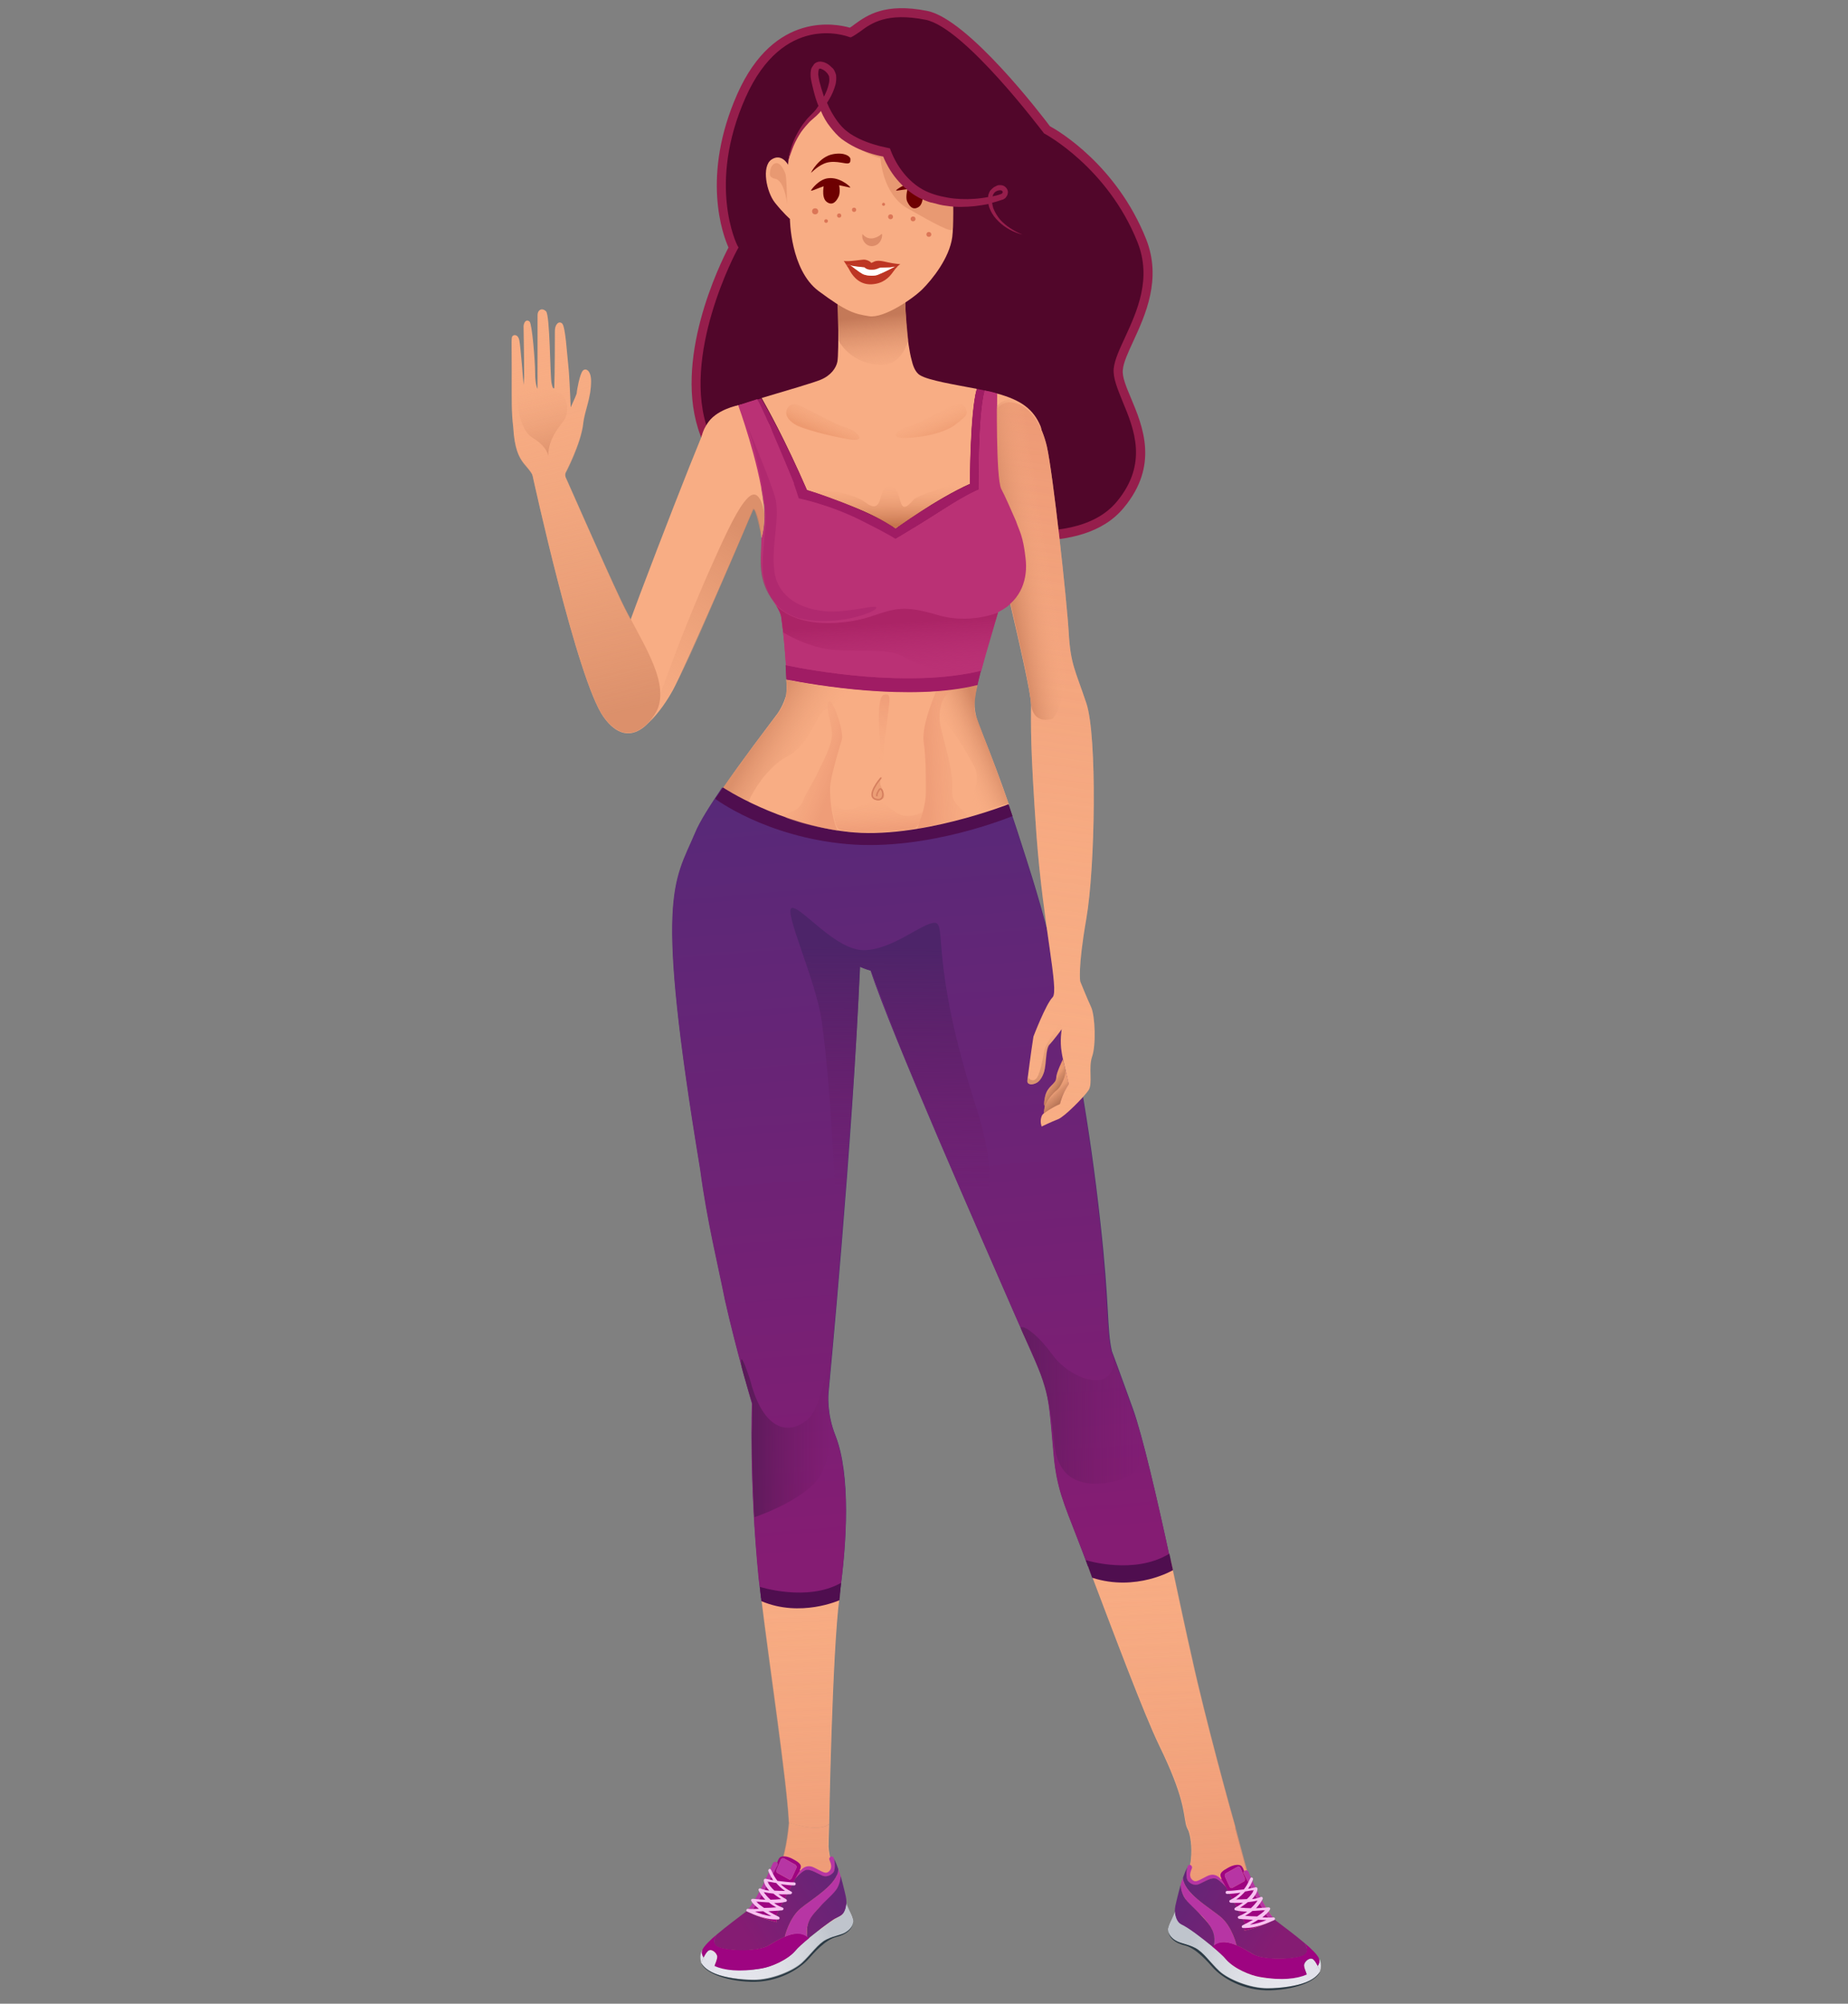 <?xml version="1.0" encoding="UTF-8"?> <!-- Generator: Adobe Illustrator 22.0.1, SVG Export Plug-In . SVG Version: 6.00 Build 0) --> <svg xmlns="http://www.w3.org/2000/svg" xmlns:xlink="http://www.w3.org/1999/xlink" id="Layer_1" x="0px" y="0px" viewBox="0 0 607.8 659" style="enable-background:new 0 0 607.8 659;" xml:space="preserve"><rect x="0" y="0" width="607.8" height="659" fill="#808080" stroke="none"/> <style type="text/css"> .st0{fill:none;} .st1{fill:#51062A;} .st2{fill:#961E4C;} .st3{fill:#502870;} .st4{fill:#F8AD84;} .st5{fill:url(#SVGID_1_);} .st6{opacity:0.79;} .st7{fill:url(#SVGID_2_);} .st8{fill:url(#SVGID_3_);} .st9{fill:#BA3175;} .st10{fill:#A01C64;} .st11{opacity:0.66;fill:url(#SVGID_4_);enable-background:new ;} .st12{fill:url(#SVGID_5_);} .st13{fill:url(#SVGID_6_);} .st14{opacity:0.75;fill:#E89972;enable-background:new ;} .st15{opacity:0.8;fill:url(#SVGID_7_);enable-background:new ;} .st16{fill:url(#SVGID_8_);} .st17{fill:none;stroke:#D6805F;stroke-width:0.5;stroke-linecap:round;stroke-linejoin:round;stroke-miterlimit:10;} .st18{opacity:0.43;fill:url(#SVGID_9_);enable-background:new ;} .st19{opacity:0.5;fill:url(#SVGID_10_);enable-background:new ;} .st20{fill:url(#SVGID_11_);} .st21{opacity:0.65;fill:url(#SVGID_12_);enable-background:new ;} .st22{opacity:0.65;fill:url(#SVGID_13_);enable-background:new ;} .st23{fill:#6E0001;} .st24{fill:#E89972;} .st25{fill:#DD8C68;} .st26{fill:#BD3624;} .st27{fill:#FFFFFF;} .st28{fill:#DB7556;} .st29{fill:#4F0E4F;} .st30{opacity:0.5;fill:url(#SVGID_14_);enable-background:new ;} .st31{opacity:0.46;fill:url(#SVGID_15_);enable-background:new ;} .st32{opacity:0.34;fill:url(#SVGID_16_);enable-background:new ;} .st33{fill:url(#SVGID_17_);} .st34{fill:#E8966D;} .st35{fill:#EA9C75;} .st36{opacity:0.61;} .st37{fill:url(#SVGID_18_);} .st38{opacity:0.98;fill:url(#SVGID_19_);enable-background:new ;} .st39{fill:url(#SVGID_20_);} .st40{fill:url(#SVGID_21_);} .st41{opacity:0.47;fill:url(#SVGID_22_);enable-background:new ;} .st42{fill:#E1E1EA;} .st43{fill:#9E0481;} .st44{fill:#2B3A44;} .st45{fill:#B735A4;} .st46{fill:url(#SVGID_23_);} .st47{fill:url(#SVGID_24_);} .st48{fill:url(#SVGID_25_);} .st49{fill:#F7C1F0;} .st50{fill:url(#SVGID_26_);} .st51{fill:url(#SVGID_27_);} .st52{fill:url(#SVGID_28_);} .st53{opacity:0.79;fill:url(#SVGID_29_);enable-background:new ;} .st54{opacity:0.79;fill:url(#SVGID_30_);enable-background:new ;} .st55{opacity:0.64;fill:url(#SVGID_31_);enable-background:new ;} .st56{fill:url(#SVGID_32_);} .st57{opacity:0.36;fill:#A01C64;enable-background:new ;} </style> <g id="Layer_1_1_"> <circle class="st0" cx="304.3" cy="322.7" r="301.3"></circle> </g> <g id="Layer_2_1_"> <g id="XMLID_259_"> <g> <g> <path class="st1" d="M375.5,79c7.3,18.1-6.7,33.7-7.7,42.4s16.4,25.6,0.7,44.6c-15.7,19-57.7,5.7-57.7,5.7s-4.4,11.3-54.8-6.8 s-14.7-83.5-14.7-83.5s-10.5-20.4,2.6-49.9s35.8-20.7,35.8-20.7c4.3-2.4,8.7-9,25-5.7c13.5,2.7,39.6,37.6,39.6,37.6 S365.4,53.7,375.5,79z"></path> </g> </g> <g> <g> <path class="st2" d="M340.1,177.8c-12.9,0-25.1-3.3-28.7-4.4c-2.7,2.8-13.6,8-55.9-7.1c-12.5-4.5-21-12.2-25.1-23 c-9.4-24.6,6.5-56.7,9.2-61.9c-1.8-4-9.1-23.4,2.9-50.5c12.2-27.5,32.8-23,37-21.8c0.5-0.3,1.1-0.7,1.7-1.2 c3.9-2.8,9.8-7.1,23.8-4.3c13.4,2.7,37.7,34.4,40.3,37.9c2.8,1.5,21.9,12.8,31.6,37c5.3,13.2-0.2,25.1-4.2,33.8 c-1.7,3.7-3.2,6.9-3.4,9.3c-0.3,2.3,1.1,5.6,2.7,9.4c3.9,9.3,9.2,22.1-2.4,36C362.7,175.4,351.2,177.8,340.1,177.8z M309.9,169.7l1.3,0.5c0.4,0.1,41.2,12.8,56.1-5.2c10.4-12.5,5.7-23.9,1.9-33c-1.7-4.2-3.2-7.8-2.9-10.8 c0.3-2.9,1.9-6.3,3.7-10.2c4-8.7,8.9-19.4,4.1-31.4c-9.8-24.5-30.3-35.5-30.5-35.6l-0.3-0.2l-0.2-0.3 c-0.3-0.3-25.9-34.5-38.7-37C291.7,4,286.6,7.6,283,10.3c-0.9,0.6-1.7,1.2-2.6,1.7l-0.6,0.3l-0.7-0.2c-0.9-0.3-21.5-7.9-33.9,20 c-12.7,28.6-2.8,48.4-2.7,48.6l0.4,0.7l-0.4,0.7c-0.2,0.3-18.9,35.1-9.4,60.1c3.8,9.9,11.6,17.1,23.3,21.3 c47.3,16.9,52.9,7.7,52.9,7.6L309.9,169.7z"></path> </g> </g> </g> <g> <g id="XMLID_258_"> <g> <path class="st3" d="M282.8,317.9c1.9,1,3.6,1.3,3.6,1.3c6.6,20.4,36.3,87.6,47.6,113.6c11.3,26,10.4,20.7,12.6,45.6 c1,11.2,3.5,16.4,7.6,27.1c1.2,3.1,2.4,6.4,3.6,9.6c12,4.4,23.4,0.1,27.1-2.1c-4.3-19.9-9.2-41.2-12.3-49.7 c-3.6-10-6.9-18.9-6.9-18.9c-1.7-7.6-0.7-14.8-3.8-42.5c-7.1-64.8-20-105.9-24.3-119.3c-2.2-6.9-4-12.5-5.9-17.9 c-12.6,7.8-60,23.2-94.1-5.6c-4,5.8-7.4,11.2-8.9,14.9c-7,16.6-13.4,19.8,1.7,110.9c2.2,16.6,5.9,31.5,8.1,42.7 c3.8,16.9,8.9,34.1,8.9,34.1s-1.1,24.9,2.2,57.5c0.2,1.9,0.4,4,0.7,6.4c10.3,4.5,21.9,1.1,25.7-0.3c0-0.2,0.1-0.4,0.1-0.6 c2.5-17.5,3.7-39.8-1.3-52.5c-3-7.5-2.3-14-2.3-14S280.6,374.4,282.8,317.9z"></path> <path class="st4" d="M255.7,234.7c-3.5,4.7-11.4,15-17.9,24.5c34,28.8,81.4,13.5,94.1,5.6c-2.6-7.6-5.3-14.8-9.4-25.1 c-1.6-4-2.5-6.2-1.8-14.6c0.2-7.1-9.1-10.4-12.6-11.7s-20.4-3.6-33.5-0.7c-13.1,2.9-15.3,13.6-15.3,13.6 C258.5,229.3,257.4,232.3,255.7,234.7z"></path> <path class="st4" d="M239.8,636.6c3.8,3.3,12.1,3.5,15.1,3.5c1.9,0,4.3-1.7,6.9-3.6c1.6-1.2,3.2-2.4,4.9-3.4 c6.1-3.7,8.9-9.1,10-11.9c-1-3-2.4-6.2-3.1-8.1c-0.5-1.3-1.1-4.7-1.1-5.8c0-0.7,0.1-4.6,0.2-7.3c-4.1,2.8-13.1-0.6-13.1-0.6 c-0.2,2.4-1.2,11.9-3.6,15.4C251.9,620.9,247.3,630.8,239.8,636.6z"></path> <path class="st4" d="M259.5,599.4C259.5,599.5,259.5,599.5,259.5,599.4c0,0,9,3.4,13.1,0.6c0,0,0,0,0.1,0c0,0,1-56.4,3.4-74.6 c-3.8,1.4-15.4,4.8-25.7,0.3C253,547.1,258.9,586,259.5,599.4z"></path> <path class="st4" d="M261.8,636.6c-2.6,1.9-5,3.6-6.9,3.6c-3,0-11.3-0.2-15.1-3.5c-0.8,0.6-1.7,1.2-2.6,1.7c-3,1.8-9,7,1.4,8.1 c10.9,1.2,19.7-0.1,20.7-3.1c0.6-1.9,2-4.3,5-6.4L261.8,636.6z"></path> <path class="st4" d="M261.8,636.6l2.5,0.5c1.6-1.1,3.7-2,6.4-2.8c4.6-1.3,7-2.7,6.9-8.4c0-1.3-0.4-2.9-1-4.6 c-1.1,2.9-3.9,8.2-10,11.9C265,634.2,263.4,635.4,261.8,636.6z"></path> <path class="st4" d="M385,513c-3.8,2.2-15.1,6.5-27.1,2.1c8.8,23.2,18.4,48.8,23.4,59.1c8.1,16.6,7.9,22,8.7,25.7 c1.9,8.7,16.9,3.1,16.2,0.8c-0.7-2.3-9.8-35.2-14.2-55.4C390.2,537.5,387.7,525.6,385,513z"></path> </g> </g> <g id="XMLID_257_"> <g> <path class="st4" d="M428.8,646.1c1.1,3,0.3,4.8-5.8,5.9c-4.2,0.8-14.7-0.8-17.6-4.7s-3.8-8.8-5.2-11.2 c-0.1-0.2-0.2-0.3-0.3-0.4l2-0.2c2.1,2.4,3.3,3.9,4.2,4.7c3.8,2.8,15.6,2.9,17.2-2C426.7,641.3,427.6,643.1,428.8,646.1z"></path> <path class="st4" d="M390.5,601.1c-1.1-2.5,3.4-4.5,7.7-4.5c4.4,0,6.7,0.1,7.9,4.3c0,0,3.2,12.1,4.3,15.9s7.2,16.2,12.9,21.5 c-1.6,4.9-13.5,4.9-17.2,2c-1-0.7-2.2-2.3-4.2-4.7c-1.2-1.4-2.8-3.1-4.8-5.2c-5.4-5.4-6.8-13.7-6.8-13.7 c0.6-1.5,1.2-3.1,1.4-5.2C392.1,607.5,391.6,603.6,390.5,601.1z"></path> <path class="st4" d="M397.1,630.4c2,2,3.6,3.7,4.8,5.2l-2,0.2c-1.6-2.1-5.6-3.1-8.8-4.7c-3.4-1.7-4-6.9-2.7-10.2 c0.6-1.6,1.3-2.9,1.8-4.2C390.3,616.7,391.7,625,397.1,630.4z"></path> </g> </g> </g> <g> <g id="XMLID_256_"> <linearGradient id="SVGID_1_" gradientUnits="userSpaceOnUse" x1="310.708" y1="-1114.865" x2="290.824" y2="-867.817" gradientTransform="matrix(1 0 0 -1 0 -606)"> <stop offset="0" style="stop-color:#851C73"></stop> <stop offset="1" style="stop-color:#582978"></stop> </linearGradient> <path class="st5" d="M384.9,512.9c-3.8,2.2-15.1,6.5-27.1,2.1c-1.2-3.3-2.5-6.5-3.7-9.6c-4.1-10.7-6.6-15.9-7.6-27.1 c-2.2-25-1.3-19.6-12.6-45.6c-11.3-26-41-93.2-47.6-113.6c0,0-1.7-0.3-3.6-1.3c-2.3,56.5-10.3,140.3-10.3,140.3s-0.7,6.4,2.3,14 c5,12.8,3.9,35.1,1.4,52.5c0,0.2-0.2,0.4-0.2,0.6c-3.8,1.4-15.2,5-25.5,0.4c-0.3-2.4-0.7-4.6-0.9-6.5 c-3.2-32.7-2.2-57.5-2.2-57.5s-5.1-17.2-8.9-34.1c-2.2-11.1-5.9-26-8.1-42.7c-15.1-91.1-8.7-94.3-1.7-110.9 c1.5-3.7,5-9.1,8.9-14.9c34,28.8,81.4,13.4,94,5.6c1.9,5.4,3.7,11,5.9,17.9c4.3,13.4,17.2,54.5,24.3,119.3 c3,27.7,2.1,34.9,3.8,42.5c0,0,3.3,8.9,6.9,18.9C375.7,471.7,380.6,493,384.9,512.9z"></path> </g> </g> <g class="st6"> <g id="XMLID_255_"> <linearGradient id="SVGID_2_" gradientUnits="userSpaceOnUse" x1="260.766" y1="-1249.799" x2="253.582" y2="-1095.065" gradientTransform="matrix(1 0 0 -1 0 -606)"> <stop offset="0" style="stop-color:#E68D6C"></stop> <stop offset="1" style="stop-color:#F8AD84;stop-opacity:0"></stop> </linearGradient> <path class="st7" d="M276.4,621c-0.7,2.2-2.7,7.7-9.8,12.1c-1.4,0.9-2.8,1.9-4.1,2.8c-2.9,2.1-5.6,4.2-7.7,4.2 c-3,0-11.3-0.2-15.1-3.5c7.4-5.8,12-15.7,16.1-21.7c2.4-3.5,3.4-13.1,3.6-15.4l0,0c-0.6-13.4-6.6-52.4-9.1-73.8 c10.3,4.5,21.9,1.1,25.7-0.3c-2.4,18.2-3.4,74.6-3.4,74.6s0,0-0.1,0c-0.1,2.7-0.2,6.5-0.2,7.3c0,1.1,0.6,4.5,1.1,5.8 C274.3,614.9,275.3,618.5,276.4,621z"></path> </g> <g id="XMLID_254_"> <linearGradient id="SVGID_3_" gradientUnits="userSpaceOnUse" x1="393.538" y1="-1243.634" x2="386.354" y2="-1088.901" gradientTransform="matrix(1 0 0 -1 0 -606)"> <stop offset="0" style="stop-color:#E68D6C"></stop> <stop offset="1" style="stop-color:#F8AD84;stop-opacity:0"></stop> </linearGradient> <path class="st8" d="M423.4,638.1c-1.6,4.9-13.5,4.9-17.2,2c-1-0.7-2.2-2.3-4.2-4.7c-1.2-1.4-2.8-3.2-4.8-5.2 c-5.4-5.4-6.8-13.7-6.8-13.7c0.6-1.5,1.2-3.1,1.4-5.2c0.4-3.4,0-6.8-0.7-9.3c-0.5-0.6-0.8-1.4-1-2.3c-0.8-3.7-0.6-9.1-8.7-25.7 c-5-10.3-14.6-35.9-23.4-59.1c12,4.4,23.4,0.1,27.1-2.1c2.7,12.5,5.2,24.5,7,32.3c4.2,19.5,12.8,50.7,14.1,55.1 c0,0.1,0.1,0.2,0.1,0.4c0,0,3.2,12.2,4.3,16C411.6,620.4,421,634.3,423.4,638.1z"></path> </g> </g> <g id="XMLID_253_"> <g> <path class="st4" d="M342.2,140.1c2.3,5.4-5.4,20.9-7,24.4c-1.6,3.4-1.9,4.5-1.1,7c-1.6-3.7-3.9-8.7-4.9-10.7 c-1.8-3.4-1.4-31.4-1.4-31.4C336,131.6,339.9,134.7,342.2,140.1z"></path> <path class="st9" d="M256.3,201.1c-0.6-1.4-1.5-2.7-2.7-4.4c-4.7-7-3.2-13.7-3.2-18.9c0-0.2,0-0.5,0-0.7c0.6-2.1,1.6-7,0.4-14.5 c-1.6-9.7-4.8-25-7.9-29.2c1.8-0.6,3.9-1.2,6.2-1.9c1.9,4,10.9,23.3,13,29.9l0.8,2.5c0,0,10.2,2,21,7.5 c8.4,4.3,10.8,5.8,10.8,5.8s7.7-4.6,15.8-9.8c7.9-5,11.4-6.4,11.4-6.4s-0.4-24.2,1.9-32.5c1.5,0.3,2.9,0.6,4.1,1 c0,0-0.4,27.9,1.4,31.4c1.1,2,3.3,7,4.9,10.7c0,0.1,0.1,0.2,0.1,0.3c0.9,2.7,2.2,4.4,3,11.8c0.8,6.5-1.2,13.6-8.6,17.4 c-0.1,0.1-0.3,0.1-0.4,0.2c-1.4,4.5-3.8,12.5-5.6,19.4c-23.7,5.8-56-0.1-64.2-1.8c-0.3-4.6-0.8-10.4-1.5-15.8 C256.8,202.3,256.6,201.7,256.3,201.1z"></path> <path class="st4" d="M322.6,244.4c2.4,6-3,10.6-8.1,12.8c-8.9,3.8-31.5,7.7-44.5,0.7s-15.7-12.9-14.6-17.6 c1.6-6.6,3.1-11.4,3.1-11.4s0.2-1.1,0.2-2.6c0-0.8,0-1.7-0.1-2.8c8.7,1.7,41,7.3,62.8,1.8c-0.7,3.1-1.2,5.7-1.2,7.3 C320.3,235.4,320.5,239.3,322.6,244.4z"></path> <path class="st10" d="M322.6,220.6c-0.4,1.6-0.8,3.2-1.2,4.6c-21.9,5.5-54.1-0.1-62.8-1.8c-0.1-1.4-0.1-2.9-0.2-4.6 C266.6,220.5,298.9,226.4,322.6,220.6z"></path> <path class="st4" d="M321.3,127.9c-2.2,7.8-2.2,31.2-2.2,31.2c-11,4.9-24.5,14.7-24.5,14.7c-8-6-29.2-12.6-29.2-12.6 c-7.3-16.8-13-26.9-14.9-30.3c8.1-2.4,17.3-5.1,19.4-6c3.4-1.4,5.1-3.9,5.5-5.9c0.6-2.8,0.2-23.9,0.2-23.9s-0.3-8.6,5.1-11.7 s11.7-0.8,14.6,3.6c1.6,2.5,2.4,5.4,2.4,11.2c0,4.4,0.6,14.4,2.1,20.1c0.4,1.7,1.1,4.1,2.8,5.1 C305.3,125.1,314,126.5,321.3,127.9z"></path> <path class="st10" d="M321.9,160.9c0,0-3.6,1.5-11.5,6.5c-8.1,5.2-15.8,9.8-15.8,9.8s-2.4-1.6-10.8-5.8c-10.8-5.5-21-7.5-21-7.5 l-0.8-2.5c-2.1-6.6-11.1-26-13-29.9c0.5-0.1,0.9-0.3,1.4-0.4c1.9,3.3,7.6,13.5,14.9,30.3c0,0,21.2,6.6,29.2,12.6 c0,0,13.5-9.8,24.5-14.7c0,0,0-23.4,2.2-31.2c0.8,0.2,1.6,0.3,2.4,0.5C321.4,136.8,321.9,160.9,321.9,160.9z"></path> <path class="st4" d="M250.8,162.5c1.3,7.4,0.3,12.4-0.4,14.5c-0.2-6-2.2-9.5-2.2-9.5s-15.3-6.9-17.3-16.6c-2-9.7,2.9-13.9,7.6-16 c0.9-0.4,2.4-1,4.4-1.6C246,137.5,249.2,152.9,250.8,162.5z"></path> </g> </g> <g> <linearGradient id="SVGID_4_" gradientUnits="userSpaceOnUse" x1="335.868" y1="-1068.214" x2="375.656" y2="-1068.214" gradientTransform="matrix(1 0 0 -1 0 -606)"> <stop offset="0" style="stop-color:#571B57"></stop> <stop offset="1" style="stop-color:#701862;stop-opacity:0"></stop> </linearGradient> <path class="st11" d="M365.7,444.4c0,0,2.1,6-2,8.7s-13.1-1.3-17.7-7.7c-4.6-6.4-9.4-9.7-10.3-8.8c-0.3,0.3,4.7,9.3,7.2,17.3 c4.8,14.9,2.4,21.7,5.9,28.1c4.6,8.5,16.2,5.8,19.8,4.6C381.6,482.4,373.9,466.2,365.7,444.4z"></path> </g> <linearGradient id="SVGID_5_" gradientUnits="userSpaceOnUse" x1="243.835" y1="-1077.05" x2="273.705" y2="-1077.05" gradientTransform="matrix(1 0 0 -1 0 -606)"> <stop offset="0" style="stop-color:#571B57"></stop> <stop offset="1" style="stop-color:#701862;stop-opacity:0"></stop> </linearGradient> <path class="st12" d="M273.6,443.1c0,0-2.7,15-5.8,20.9c-3.1,6-15.4,12.1-21.1-10.2c0,0-3.5-10.9-2.9-5c0.2,1.9,3.7,12.9,3.7,13 c0,3.6-0.1,8.8-0.2,9.5c-0.2,4.5,0.8,27.7,0.8,27.7s18.7-6.2,22.4-15.1c2-4.7,3.7-9.8,2.5-18.2C272,458.9,273.6,443.1,273.6,443.1z "></path> <linearGradient id="SVGID_6_" gradientUnits="userSpaceOnUse" x1="293.046" y1="-917.569" x2="292.242" y2="-996.69" gradientTransform="matrix(1 0 0 -1 0 -606)"> <stop offset="0" style="stop-color:#4D2469"></stop> <stop offset="1" style="stop-color:#701862;stop-opacity:0"></stop> </linearGradient> <path class="st13" d="M275.2,408c0,0-1.2-46.3-5-72.5c-1.9-13.4-13-36.9-9.6-36.9s14.2,13.9,23.5,13.9s19.2-9,23.3-9 s-1.6,13.4,13.5,60.1c10.3,31.7,0,39.1,0,39.1s-22.4-52.4-24.1-56.6s-10.3-26.8-10.3-26.8l-3.6-1.3 C282.8,317.9,280.3,382.4,275.2,408z"></path> <path class="st14" d="M290.4,255.4c0,0-1.2,0.8-0.9,2.4c0.3,1.5,2.2,4.1,0.9,4.9c-1.3,0.8-2.8,0.5-3.3-0.3 C286.6,261.5,287.7,257.1,290.4,255.4z"></path> <linearGradient id="SVGID_7_" gradientUnits="userSpaceOnUse" x1="251.357" y1="-844.717" x2="268.575" y2="-854.462" gradientTransform="matrix(1 0 0 -1 0 -606)"> <stop offset="0" style="stop-color:#D48864"></stop> <stop offset="1" style="stop-color:#F8AD84;stop-opacity:0"></stop> </linearGradient> <path class="st15" d="M237.8,259.1l8.3,4.7c0,0,4.5-10.6,13-15.1c7.3-3.9,9.6-14.1,12.1-15.1s8.5-6.9,8.5-6.9s-9.9-1-21.1-3.1 c0,0,0.5,3.8-0.4,6.5c-1.2,3.8-3.9,6.4-5.5,8.7C251.1,240.8,240.1,255.7,237.8,259.1z"></path> <linearGradient id="SVGID_8_" gradientUnits="userSpaceOnUse" x1="325.608" y1="-849.101" x2="313.464" y2="-854.285" gradientTransform="matrix(1 0 0 -1 0 -606)"> <stop offset="0" style="stop-color:#D48864"></stop> <stop offset="1" style="stop-color:#F8AD84;stop-opacity:0"></stop> </linearGradient> <path class="st16" d="M321.5,225.3c0,0-10.3,2-13.6,2c-3.2,0-7.6,3.7-1.8,6.2c5.8,2.5,12.9,16,14.5,19s0,9.2-1.9,11.1 c-2.7,2.7-18.4,5.9-21.8,6.5c0,0,14.7-1,21.7-2.6c8.2-1.8,13.1-3.2,13.1-3.2s-5.2-14.5-5.8-15.9c-0.4-0.9-4.2-10.9-4.6-12.1 C320.7,234.9,319.8,232.7,321.5,225.3z"></path> <path class="st17" d="M289.7,255.9c0,0-5.2,6-1.6,7s2.1-4.7,1.1-3.2s-0.8,2-0.8,2"></path> <linearGradient id="SVGID_9_" gradientUnits="userSpaceOnUse" x1="336.312" y1="-625.968" x2="335.438" y2="-650.953" gradientTransform="matrix(0.998 6.755986e-02 6.755986e-02 -0.998 -2.181 -417.644)"> <stop offset="0" style="stop-color:#E68D6C"></stop> <stop offset="1" style="stop-color:#F8AD84;stop-opacity:0"></stop> </linearGradient> <path class="st18" d="M289.1,249.6c0,0,0.7-1.7,0.2-7.7s-0.4-12.9,1.4-13.4s1.9,0.5,1.8,2.4s-2.2,17.6-2.3,18.7 C290.2,250.8,289.3,252.7,289.1,249.6z"></path> <linearGradient id="SVGID_10_" gradientUnits="userSpaceOnUse" x1="304.839" y1="-855.574" x2="324.734" y2="-854.892" gradientTransform="matrix(1 0 0 -1 0 -606)"> <stop offset="0" style="stop-color:#E68D6C"></stop> <stop offset="1" style="stop-color:#F8AD84;stop-opacity:0"></stop> </linearGradient> <path class="st19" d="M307.9,227.3c0,0-5,11.5-4.1,16.8c0.8,5.3,0.7,12.2,0.7,16.5c0,5.5-2.9,12-2.9,12s7.6-1.5,14.1-3.1 c6.4-1.6-2.8-2.9-2.5-9.1c0.5-8.9-4.2-19.8-4.2-24.3s1.5-8.9,6.3-9.8L307.9,227.3z"></path> <linearGradient id="SVGID_11_" gradientUnits="userSpaceOnUse" x1="286.662" y1="-710.101" x2="288.847" y2="-731.512" gradientTransform="matrix(1 0 0 -1 0 -606)"> <stop offset="0" style="stop-color:#C47958"></stop> <stop offset="1" style="stop-color:#F8AD84;stop-opacity:0"></stop> </linearGradient> <path class="st20" d="M297.8,98.9c0,0-4.3,3.3-7.9,4s-6.1,0.2-8-0.6c-3.4-1.3-6.5-3.6-6.5-3.6l0.4,13.3c0,0,3.6,7.5,13.6,8 c7.6,0.4,9.3-8.3,9.3-8.3S297.5,100.4,297.8,98.9z"></path> <linearGradient id="SVGID_12_" gradientUnits="userSpaceOnUse" x1="70.439" y1="-918.035" x2="75.07" y2="-909.545" gradientTransform="matrix(1.048 -5.840858e-02 -6.224136e-02 -0.998 138.207 -769.911)"> <stop offset="0" style="stop-color:#E89166"></stop> <stop offset="1" style="stop-color:#F8AD84;stop-opacity:0"></stop> </linearGradient> <path class="st21" d="M262.4,140.1c0,0,5.7,2.4,16.3,4.3c7.5,1.4,2.6-3.1-0.4-3.8c-3.6-0.9-10.8-5.3-15.9-7.5c-1.9-0.8-4,0.7-3.8,3 C258.6,136.8,259.5,138.7,262.4,140.1z"></path> <linearGradient id="SVGID_13_" gradientUnits="userSpaceOnUse" x1="-5124.525" y1="-428.04" x2="-5119.698" y2="-419.19" gradientTransform="matrix(-0.974 -0.116 0.115 -0.993 -4633.968 -875.331)"> <stop offset="0" style="stop-color:#E89166"></stop> <stop offset="1" style="stop-color:#F8AD84;stop-opacity:0"></stop> </linearGradient> <path class="st22" d="M313.9,139.9c0,0-4.9,3.7-15.6,4.1c-7.1,0.3-2.3-3.2,0.6-3.8c3.4-0.7,10.7-5.4,15.6-7.3 c1.8-0.7,3.7,0.9,3.4,3.2C317.8,136.8,316.5,137.9,313.9,139.9z"></path> <path class="st4" d="M259.2,54.2c0,0-2.1-4-5.5-1.7c-3.3,2.3-1.6,10.7,1.2,14.2c2.8,3.5,4.9,5.3,4.9,5.3s0.1,16.7,9.4,23.7 c9.3,6.9,11.7,7.5,16.6,8.3s14.5-5.8,17.6-8.9s8.9-10.2,9.8-17.2c0.9-7.1-0.8-30.2-1.1-32.1c-0.3-1.9-25-21.8-35.8-15.1 C265.5,37.4,259.2,48,259.2,54.2z"></path> <path class="st23" d="M266.8,56.8c-0.3,0.2,2.6-5.3,7.2-6.1c3.9-0.7,5.7,0.8,5.7,1.6s0.1,1.7-1.7,1.4c-1.9-0.3-3.3-0.6-5-0.4 C270.1,53.6,267.7,56,266.8,56.8z"></path> <path class="st23" d="M266.8,62.5c0,0,2.5-3.7,5.8-3.9c3.3-0.3,6.3,2.1,7,2.9c0.7,0.7-3.8-1.1-6.6-0.7 C270.2,61.1,266.3,63.4,266.8,62.5z"></path> <path class="st23" d="M271.1,60.2c0,0-1.2,4.7,0.8,6.2s3.3-0.4,3.9-1.7c0.7-1.3,0.3-4.4-0.3-5C275,59,271.1,60.2,271.1,60.2z"></path> <path class="st24" d="M270.7,33.9c0,0,0.5,7.9,7.9,12.7s11,5.4,11,5.4s0.5,11.8,9,16.6s14.8,8.4,14.8,6.6c0-5.7,1-19.4-2.5-27.2 C307.3,40.2,277.6,24.8,270.7,33.9z"></path> <path class="st23" d="M307.5,64.6c0,0-2.2-3.9-5.5-4.4s-6.4,1.6-7.2,2.3c-0.7,0.7,3.9-0.8,6.7-0.2C304.3,63,308,65.6,307.5,64.6z"></path> <path class="st23" d="M303.4,62c0,0,0.8,4.8-1.3,6.1c-2.1,1.3-3.2-0.7-3.8-2c-0.5-1.3,0.1-4.4,0.7-5C299.7,60.6,303.4,62,303.4,62z "></path> <path class="st25" d="M283.7,77c0,0,0.8,1.2,2.4,1.4s3.3-0.9,3.8-1.4s0.4,3-2.2,3.8s-4.1-1.7-4.1-2.9S283.7,77,283.7,77z"></path> <g id="XMLID_252_"> <g> <path class="st26" d="M283.7,90.1c-1.1-0.6-3.8-2.7-4.2-3l0,0l-1.1,0.1c0.5,0.7,1,1.6,1.2,2c1.2,2.1,3.4,4.5,7.1,4.3 s5.7-2.2,6.9-3.9c0.5-0.7,1-1.4,1.5-1.8l-0.8-0.1c0,0-3.2,1.7-5.6,2.6C287.5,90.9,284.9,90.7,283.7,90.1z"></path> <path class="st27" d="M284.4,87.9c0,0-4.2-0.4-4.9-0.8c0.4,0.3,3.1,2.4,4.2,3s3.7,0.8,5,0.3c2.3-0.9,5.6-2.7,5.6-2.7l-1.3,0.2 c0,0-2,0.1-3.1,0.1c-0.8,0-1.3,0.7-3,0.7S284.4,87.9,284.4,87.9z"></path> <path class="st26" d="M284.4,85.4c-0.8-0.1-5.5,0.8-6.9,0.4c0,0,0.5,0.7,0.9,1.4l1.1-0.1l0.1,0.1c0.7,0.4,4.7,0.7,4.7,0.7 s0.7,0.9,2.4,0.8c1.8,0,2.2-0.7,3-0.7c1.1,0,3.1-0.1,3.1-0.1l1.3-0.2l0.9,0.1c0.6-0.6,1.1-0.9,1.1-0.9s-2.2-0.2-4-0.6 s-3.6-0.9-4.9-0.1l-0.7,0.3C286.7,86.5,285.9,85.6,284.4,85.4z"></path> </g> </g> <g id="XMLID_251_"> <g> <path class="st1" d="M340.7,55.1c0,0-0.1,9.7-21.7,11.6s-27.4-16.5-27.4-16.5c-22.1-3.2-21.9-22.4-21.9-22.4s2.3-10.8,25.2-3.3 C317.8,31.9,340.7,47.6,340.7,55.1z"></path> </g> </g> <ellipse class="st28" cx="268.1" cy="69.5" rx="1" ry="1"></ellipse> <circle class="st28" cx="271.7" cy="72.7" r="0.6"></circle> <circle class="st28" cx="276" cy="70.9" r="0.7"></circle> <circle class="st28" cx="280.9" cy="69" r="0.7"></circle> <circle class="st28" cx="290.6" cy="67.2" r="0.5"></circle> <circle class="st28" cx="292.9" cy="71.3" r="0.8"></circle> <circle class="st28" cx="300.3" cy="72" r="0.8"></circle> <circle class="st28" cx="305.5" cy="77.1" r="0.8"></circle> <path class="st24" d="M258.3,57.1c0,0-1.4-4-3.3-3.4c-1.9,0.6-1.8,3.7-1.8,3.7s0,1.1,1.8,1.4c2.6,0.5,3.8,6.5,3.8,8.4 C258.8,69,258.9,59,258.3,57.1z"></path> <path class="st2" d="M328.9,72.2c-0.9-1.1-1.7-2.4-2.2-3.7c-0.2-0.6-0.3-1.2-0.4-1.8c1.1-0.3,2.2-0.6,3.3-1c0.2,0,0.5-0.2,0.7-0.3 c0.2-0.2,0.5-0.3,0.6-0.6c0.4-0.4,0.6-1.1,0.6-1.7c-0.1-1.3-1.3-2.2-2.3-2.2c-0.3,0-0.5,0-0.7,0s-0.5,0.1-0.7,0.2 c-0.2,0.1-0.4,0.2-0.6,0.3s-0.4,0.2-0.6,0.4c-0.4,0.3-0.7,0.7-1,1c-0.2,0.4-0.4,0.8-0.5,1.2c-0.1,0.3-0.1,0.5-0.1,0.8 c-1.5,0.3-3.1,0.5-4.6,0.6c-2.9,0.2-5.9,0.1-8.7-0.4c-2.9-0.5-5.7-1.3-8.1-2.6c-4.9-2.7-8.6-7.6-10.6-12.8l-0.3-0.8l-0.9-0.2 c-3.1-0.6-6.3-1.6-9.1-2.9c-1.4-0.7-2.9-1.5-4-2.4c-1.2-0.9-2.3-2.1-3.2-3.3c-1.4-1.9-2.6-4-3.5-6.2c0.2-0.4,0.5-0.7,0.7-1.1 c0.9-1.5,1.6-3.1,2.1-4.9c0.2-0.9,0.3-1.8,0.2-2.9c0-0.3-0.1-0.5-0.2-0.8s-0.2-0.5-0.3-0.7c-0.2-0.5-0.5-0.9-0.9-1.2 c-0.7-0.7-1.4-1.3-2.5-1.7l-0.4-0.1c-0.1,0-0.3-0.1-0.5-0.1c-0.3-0.1-0.7,0-1,0c-0.3,0.1-0.7,0.2-1,0.4c-0.3,0.2-0.6,0.5-0.7,0.8 c-0.1,0.1-0.2,0.3-0.3,0.4l-0.3,0.5c-0.1,0.3-0.2,0.6-0.2,0.8c0,0.3-0.1,0.5-0.1,0.8v0.7c0,0.9,0.2,1.8,0.4,2.7 c0.4,1.7,0.8,3.4,1.3,5c0.3,0.8,0.5,1.6,0.9,2.4c-0.3,0.4-0.6,0.9-0.9,1.3l-0.8,0.9l-0.9,0.9c-0.6,0.6-1.2,1.2-1.7,1.9 c-1.1,1.3-2,2.8-2.8,4.3c-1.6,3-2.6,6.3-3,9.7c0.3-1.6,0.9-3.2,1.5-4.8s1.3-3,2.2-4.5c0.8-1.4,1.9-2.7,3-3.9 c0.5-0.6,1.2-1.2,1.8-1.7l1-0.9c0.3-0.3,0.6-0.6,0.9-0.9c0.2-0.2,0.3-0.4,0.5-0.6c0.8,1.9,1.8,3.7,3.1,5.3c1.1,1.4,2.3,2.8,3.7,3.9 c1.5,1.1,3,2,4.6,2.8c2.9,1.4,5.9,2.4,9.1,3c0.5,1.3,1.1,2.4,1.7,3.5c0.8,1.4,1.7,2.7,2.7,3.9c2,2.4,4.5,4.6,7.3,6.1 c0.7,0.3,1.4,0.7,2.2,1c0.8,0.3,1.5,0.6,2.3,0.7c0.8,0.2,1.5,0.4,2.3,0.6s1.5,0.3,2.3,0.4c3.1,0.5,6.2,0.4,9.3,0.1 c1.5-0.2,3-0.4,4.5-0.7c0.1,0.7,0.3,1.3,0.6,1.9c0.6,1.5,1.6,2.7,2.7,3.8c2.2,2.2,5,3.6,7.9,4.4C333.5,76,330.9,74.4,328.9,72.2z M269.3,22.8c0.1-0.2,0.1-0.1,0.2-0.2c0.1,0,0.1,0,0.3,0h0.2l0.2,0.1c0.5,0.2,1.2,0.6,1.6,1.1c0.2,0.2,0.5,0.5,0.6,0.8 c0.1,0.1,0.2,0.3,0.2,0.4c0.1,0.1,0.1,0.3,0.1,0.4c0.1,0.6,0.1,1.4-0.1,2.1c-0.3,1.5-0.9,2.9-1.6,4.3c0-0.1-0.1-0.2-0.1-0.3 c-0.5-1.5-1-3.1-1.4-4.7c-0.2-0.8-0.3-1.6-0.4-2.3C269.1,23.8,269.2,23.1,269.3,22.8z M326.5,64.4c0.2-0.6,0.5-1.1,1-1.4 c0.5-0.3,1.2-0.5,1.6-0.4c0.5,0,0.7,0.4,0.7,0.6c0,0.1-0.1,0.3-0.2,0.4c-0.1,0.1-0.3,0.2-0.6,0.3c-0.8,0.3-1.7,0.5-2.6,0.7 C326.5,64.5,326.5,64.5,326.5,64.4z"></path> <g id="XMLID_250_"> <g> <path class="st29" d="M331.7,264.5l1.3,3.9c0,0-27.7,11.6-54.5,9.2s-43.3-14.9-43.3-14.9l2.6-3.7c0,0,18.2,12.1,41.2,14.6 C302,276.2,331.7,264.5,331.7,264.5z"></path> </g> </g> <linearGradient id="SVGID_14_" gradientUnits="userSpaceOnUse" x1="275.152" y1="-859.041" x2="257.344" y2="-853.026" gradientTransform="matrix(1 0 0 -1 0 -606)"> <stop offset="0" style="stop-color:#E68D6C"></stop> <stop offset="1" style="stop-color:#F8AD84;stop-opacity:0"></stop> </linearGradient> <path class="st30" d="M276.9,243.2c0,0-3.9,12.4-3.9,16c0,9.3,2.5,14,2.5,14s-10.7-1.7-16.8-4.1c0,0-1.6-1.2,0-1.6s4.3-1.2,5.3-3.9 c1-2.7,3.9-7.1,5.1-9.8s5-9.2,4.5-13.2s-2.1-8.2-1-9.8C273.6,229.1,277.6,240.2,276.9,243.2z"></path> <linearGradient id="SVGID_15_" gradientUnits="userSpaceOnUse" x1="288.921" y1="-878.615" x2="288.501" y2="-867.434" gradientTransform="matrix(1 0 0 -1 0 -606)"> <stop offset="0" style="stop-color:#E68D6C"></stop> <stop offset="1" style="stop-color:#F8AD84;stop-opacity:0"></stop> </linearGradient> <path class="st31" d="M273.7,263.9c0,0,2.6,3.6,7.5,1.9c4.8-1.7,6-2.4,8.3-1.9s4.9,4.1,8.2,4.4c3.2,0.4,5.9-1.4,5.9-1.4 s-0.7,4.5-2.8,5.5c-2.1,1.1-21.1,2.3-24.6,0.5C274.1,272,273.7,263.9,273.7,263.9z"></path> <linearGradient id="SVGID_16_" gradientUnits="userSpaceOnUse" x1="248.909" y1="-777.697" x2="257.665" y2="-776.499" gradientTransform="matrix(1 0 0 -1 0 -606)"> <stop offset="0.186" style="stop-color:#507D63"></stop> <stop offset="1" style="stop-color:#74A692;stop-opacity:0.46"></stop> </linearGradient> <path class="st32" d="M244.4,136.2c0,0,7.6,18.8,9.8,26s-2.1,20.1,2.2,26.4c4.3,6.4,9.6,10.9,17.8,10.2s16.3-1.7,15.6,0 s-12.6,7.4-24.3,5.1c-11.7-2.3-15.3-11.9-15.3-17.7s1.3-12.9,1.1-17.2C251.1,163.5,248.3,146.1,244.4,136.2z"></path> <linearGradient id="SVGID_17_" gradientUnits="userSpaceOnUse" x1="292.308" y1="-778.742" x2="292.141" y2="-764.556" gradientTransform="matrix(1 0 0 -1 0 -606)"> <stop offset="0" style="stop-color:#C7754E"></stop> <stop offset="1" style="stop-color:#F8AD84;stop-opacity:0"></stop> </linearGradient> <path class="st33" d="M265.3,161.2c0,0,11.4,4.1,16.4,5.9c5.1,1.9,12.8,6.7,12.8,6.7s9.3-6.1,12.4-8.2c3.7-2.5,12.1-6.6,12.1-6.6 v-1.5c0,0-17.2,5.3-18.4,6.7c-6,7.1-3.1-3.2-7.7-4.3s-1.6,10.4-8.3,5.3C278.2,160.6,265.3,161.2,265.3,161.2z"></path> <g id="XMLID_249_"> <g> <path class="st29" d="M276.6,520.6l-0.5,5.7c0,0-12.8,5.8-25.7,0.3l-0.5-4.7C249.9,521.9,265.5,526.9,276.6,520.6z"></path> </g> </g> <g id="XMLID_248_"> <g> <path class="st29" d="M384.6,511l1.2,5.4c0,0-12.1,7.2-26.6,2.5l-2.1-5.8C357.7,513.3,373.1,518,384.6,511z"></path> </g> </g> <g id="XMLID_247_"> <g> <path class="st4" d="M358.9,331.3c1.3,3,1.6,12.5,0.3,16.2c-1.3,3.7,0.3,8.9-1.2,11.1s-7.9,8.7-10,9.5s-5.4,2.4-5.4,2.4 s-0.7-1.6,0-3.4c0.1-0.3,0.4-0.7,0.8-1c1.7-1.5,5.2-3,5.2-3c0.5-2.9,2.9-6.6,2.9-6.6s-0.5-1.9-1-4.3l0,0 c-0.3-1.2-0.6-2.6-0.9-3.9c-0.2-0.8-0.3-1.5-0.4-2.1c-0.7-3.9,0-7.7,0-7.7s-2.8,3.8-4.1,5.1c-1.3,1.3-0.9,6.5-1.8,9.2 c-0.9,2.6-2.3,3.3-2.3,3.3c-1.4,0.8-3.3,0.8-3.1-0.8c0.2-1.7,1.3-9.7,1.3-9.7l0.7-4.7c0,0,4.1-10.7,6.3-12.9 c2.2-2.2-3.1-23.5-5.3-53.2c-2.1-29.8-1.8-36-1.8-43.1s-14.8-64.4-14.8-69.7c0,0-1.4-7.1-1.6-8.8c-0.5-6.6,0.5-10.1,2.3-14.3 c3.6-7.3,6.7-6.7,8.1-6.5c6.2,1,9.7,8,11.2,14.4c2,8.7,6.6,50.8,7.2,61.3s2.2,12.4,5.8,23.2s2.9,54.1,0,70.8s-2,20.7-2,20.7 S357.5,328.3,358.9,331.3z"></path> <path class="st34" d="M343.8,360.5c0.7-3.3,3.6-4,3.6-5.9s2.2-6.2,2.2-6.2c0.3,1.3,0.6,2.7,0.9,3.9l0,0c-0.1,0.3-1.2,4.9-2.2,5.9 c-0.9,0.9-3.6,2.4-4.5,5.7C343.6,363.9,343.1,363.5,343.8,360.5z"></path> <path class="st35" d="M348.6,363.1c0,0-3.5,1.5-5.2,3c0-0.9,0.1-1.6,0.3-2.3c0.9-3.3,3.6-4.8,4.5-5.7c1-1,2.1-5.6,2.2-5.9 c0.6,2.4,1,4.3,1,4.3S349,360.2,348.6,363.1z"></path> <path class="st35" d="M348.7,363.1c0,0-3.5,1.5-5.2,3c0-0.9,0.1-1.6,0.3-2.3c0.9-3.3,3.6-4.8,4.5-5.7c1-1,2.1-5.6,2.2-5.9 c0.6,2.4,1,4.3,1,4.3S349.1,360.2,348.7,363.1z"></path> </g> </g> <g id="XMLID_246_" class="st36"> <g> <linearGradient id="SVGID_18_" gradientUnits="userSpaceOnUse" x1="356.36" y1="567.548" x2="324.867" y2="800.112" gradientTransform="matrix(1 0 0 1 0 -432)"> <stop offset="0" style="stop-color:#E68D6C"></stop> <stop offset="1" style="stop-color:#F8AD84;stop-opacity:0"></stop> </linearGradient> <path class="st37" d="M358.9,331.3c-1.4-3-3.6-8.5-3.6-8.5s-0.9-4,2-20.7s3.6-60,0-70.8s-5.2-12.7-5.8-23.2s-5.2-52.6-7.2-61.3 c-1.5-6.4-5-13.4-11.2-14.4c-1.4-0.2-4.5-0.8-8.1,6.5c-1.8,4.2-2.8,7.7-2.3,14.3c0.2,1.7,1.6,8.8,1.6,8.8 c0,5.3,14.8,62.6,14.8,69.7s-0.3,13.3,1.8,43.1c2.2,29.7,7.5,51,5.3,53.2s-6.3,12.9-6.3,12.9l-0.7,4.7c0,0-1.1,8-1.3,9.7 c-0.2,1.6,1.7,1.6,3.1,0.8c0,0,1.4-0.7,2.3-3.3c0.9-2.7,0.5-7.9,1.8-9.2c1.3-1.3,4.1-5.1,4.1-5.1s-0.7,3.8,0,7.7 c0.1,0.6,0.2,1.3,0.4,2.1v0.1c-0.3,0.5-2.2,4.4-2.2,6.1c0,1.9-2.9,2.6-3.6,5.9c-0.6,2.7-0.3,3.3-0.1,3.4 c-0.2,0.7-0.3,1.5-0.4,2.3c-0.4,0.3-0.7,0.7-0.8,1c-0.7,1.8,0,3.4,0,3.4s3.3-1.6,5.4-2.4s8.5-7.3,10-9.5s-0.1-7.4,1.2-11.1 C360.5,343.8,360.2,334.3,358.9,331.3z"></path> </g> </g> <linearGradient id="SVGID_19_" gradientUnits="userSpaceOnUse" x1="330.883" y1="-791.259" x2="344.699" y2="-789.049" gradientTransform="matrix(1 0 0 -1 0 -606)"> <stop offset="0" style="stop-color:#D48864"></stop> <stop offset="1" style="stop-color:#F8AD84;stop-opacity:0"></stop> </linearGradient> <path class="st38" d="M339.1,231.2c0,0,0,6.9,6.7,5.3c3.2-0.8,6.3-18.7,5.7-29.2c-0.6-10.6-5.3-52.6-7.3-61.3 c-1.4-6.4-5-13.4-11.2-14.4c-1.4-0.2-4.5-0.8-8.1,6.5c-1.8,4.2-2.8,7.8-2.3,14.3c0.1,1.6,1.6,8.7,1.6,8.7 c0,5.3,14.8,62.5,14.8,69.7C339.1,230.9,339.1,231,339.1,231.2z"></path> <g id="XMLID_244_"> <g id="XMLID_245_"> <g> <path class="st10" d="M258.4,218.8c8.2,1.7,40.5,7.6,64.2,1.8c-0.4,1.6-0.8,3.2-1.1,4.7c-21.9,5.5-54.1-0.1-62.8-1.8 C258.6,222.1,258.5,220.6,258.4,218.8z"></path> <path class="st9" d="M283.9,171.3c8.4,4.3,10.8,5.8,10.8,5.8s7.7-4.6,15.8-9.8c7.9-5.1,11.4-6.4,11.4-6.4s-0.4-24.2,1.9-32.5 c1.5,0.3,2.9,0.6,4.1,1c0,0-0.4,27.9,1.4,31.4c1.1,2,3.3,7,4.9,10.7c0,0.1,0.1,0.2,0.1,0.3c0.9,2.7,2.2,4.4,3,11.8 c0.8,6.5-1.2,13.6-8.6,17.4c-0.1,0.1-0.3,0.1-0.4,0.2c-1.4,4.5-3.8,12.4-5.6,19.4c-23.7,5.8-56-0.1-64.2-1.8 c-0.3-4.7-0.8-10.4-1.5-15.8c-0.1-0.7-0.3-1.3-0.5-2c-0.6-1.4-1.5-2.7-2.7-4.4c-4.7-7-3.2-13.6-3.2-18.9c0-0.3,0-0.5,0-0.8 c0.6-2.1,1.6-7,0.3-14.4c-1.6-9.7-4.8-25-7.9-29.2c1.8-0.6,3.9-1.2,6.2-1.9c1.9,4,10.9,23.3,13,29.9l0.8,2.5 C262.8,163.8,273.1,165.8,283.9,171.3z"></path> <path class="st10" d="M294.5,173.9c0,0,13.5-9.8,24.5-14.7c0,0,0.1-23.5,2.3-31.3c0.8,0.2,1.7,0.3,2.5,0.5 c-2.2,8.4-2.1,32.6-2.1,32.6s-3.5,1.4-11.4,6.4c-8.1,5.2-15.8,9.8-15.8,9.8s-2.4-1.6-10.8-5.8c-10.8-5.5-21-7.5-21-7.5l-0.8-2.5 c-2.1-6.6-11.1-25.9-13-29.9c0.5-0.1,0.9-0.3,1.4-0.4c1.9,3.3,7.8,13.3,15.1,30.1C265.5,161,286.5,167.9,294.5,173.9z"></path> </g> </g> </g> <linearGradient id="SVGID_20_" gradientUnits="userSpaceOnUse" x1="291.974" y1="-810.037" x2="293.178" y2="-829.918" gradientTransform="matrix(1 0 0 -1 0 -606)"> <stop offset="4.594595e-02" style="stop-color:#AB2466"></stop> <stop offset="1" style="stop-color:#BA3175;stop-opacity:0"></stop> </linearGradient> <path class="st39" d="M328.2,201.5c0,0-9.3,3.9-19.7,0.8c-11.2-3.3-13.9-2.3-22.2,0.5c-8,2.6-23.2,4.2-31-3.6c0,0,1.3,2,1.6,3.4 c0.2,1.5,0.7,5.4,0.7,5.4s8.3,5.3,17.3,5.8c9,0.6,17.4-0.8,22.8,2.5s20.5,7.1,24.8,5.2L328.2,201.5z"></path> <linearGradient id="SVGID_21_" gradientUnits="userSpaceOnUse" x1="348.443" y1="-963.265" x2="345.56" y2="-961.231" gradientTransform="matrix(1 0 0 -1 0 -606)"> <stop offset="0" style="stop-color:#BA7758"></stop> <stop offset="0.527" style="stop-color:#CE8866;stop-opacity:0.678"></stop> <stop offset="1" style="stop-color:#F8AD84;stop-opacity:0"></stop> </linearGradient> <path class="st40" d="M343.7,363.8c0,0,1.1-3,3.8-5.2c2.2-1.7,2.9-5.7,2.9-5.7l0.1-0.8l-0.9-3.9c0,0-1.7,3.7-2.1,5.2 c-0.2,1.8-0.2,2-1.2,3.1c-1,1-2.9,2.3-2.9,6.9L343.7,363.8z"></path> <linearGradient id="SVGID_22_" gradientUnits="userSpaceOnUse" x1="340.014" y1="-961.437" x2="348.855" y2="-940.61" gradientTransform="matrix(1 0 0 -1 0 -606)"> <stop offset="0" style="stop-color:#BA7758"></stop> <stop offset="0.527" style="stop-color:#CE8866;stop-opacity:0.678"></stop> <stop offset="1" style="stop-color:#F8AD84;stop-opacity:0"></stop> </linearGradient> <path class="st41" d="M338.2,354.5c0,0,1.5,1.8,2.8,0s2.2-7.6,2.6-9.4s4.1-7.3,4.9-8.2s0.9,0.8,0.9,1.3c-0.1,0.5-4.1,5.1-4.4,5.8 c-0.2,0.7-0.5,0.9-0.8,3.2c-0.2,2.2-0.5,8.5-4,9.2S338.2,354.5,338.2,354.5z"></path> <g> <g id="XMLID_170_"> <g> <path class="st42" d="M429.7,651.9L429.7,651.9c-0.1,0.1-0.2,0.1-0.3,0.1C429.5,651.9,429.6,651.9,429.7,651.9z"></path> <path class="st42" d="M429.7,651.9L429.7,651.9c-0.1,0.1-0.2,0.1-0.3,0.1C429.5,651.9,429.6,651.9,429.7,651.9z"></path> <g> <path class="st42" d="M429.8,649.4c-0.4-1.1-0.9-2.3-0.9-3c0-1.3,2.1-3,3.2-1.8c0.5,0.5,1,1.3,1.3,2 C432.8,647.6,431.6,648.6,429.8,649.4z"></path> <path class="st42" d="M434.2,648.3c-0.1,0.2-1.3,2.6-5.4,3.9c-2.2,0.8-7.3,1.8-12,1.8c-5.8,0-12.9-3-15.8-5.7s-5.2-6.3-8-7.7 s-4.8-1.4-6.5-2.5s-2.3-2.4-2.3-3.6c0.1-0.3,0.1-0.5,0.2-0.8c0.6-2.1,1.9-3.4,2.1-4.2c0.1,1.6,0.7,3,2.1,3.7 c2.2,1,6.5,4.1,10,7c2,1.7,3.8,3.2,4.7,4.3c2.7,3,8,5.2,11,5.7c7.4,1.3,16.6-0.1,19.1-3.6C433.9,647.5,434.2,648.3,434.2,648.3 z"></path> </g> <path class="st42" d="M433.8,644.1c0.1,0.2,0.1,0.3,0.1,0.4c0.1,0.6,0,1.3-0.5,2.1c0.5,0.9,0.8,1.7,0.8,1.7 C434.9,645.5,433.8,644.1,433.8,644.1L433.8,644.1z"></path> <path class="st43" d="M403.3,644.5c2.6,3,7.9,5.2,11,5.7c7.4,1.3,12.4,0.6,15.5-0.8c-0.4-1.1-0.9-2.3-0.9-3 c0-1.3,2.1-3.1,3.2-1.8c0.5,0.5,0.9,1.3,1.3,2c0.5-0.8,0.7-1.5,0.5-2.1c0-0.1-0.1-0.3-0.1-0.4c-0.5-1.2-2.5-3.2-4.9-5.2 c0.2,0.2,2.2,2.9-0.4,4.1c-2.6,1.3-12.7,1.8-16.5-0.4c-1.6-0.9-3.4-2.1-5.4-2.9c-2.6-1.1-5.3-1.6-7.5,0.1 c-0.2,0.1-0.3,0.2-0.5,0.4C400.7,641.8,402.4,643.4,403.3,644.5z"></path> <path class="st44" d="M398.8,647c3,3.4,10.1,7.9,19.1,7.6c9.2-0.3,15.6-3.5,16.3-6.3c-0.1,0.2-0.9,2.2-4.8,3.7 c-3,1.2-7.8,1.9-12.5,1.9c-5.9,0-12.9-3-15.8-5.7s-5.3-6.3-8-7.7c-2.8-1.4-4.8-1.4-6.5-2.5s-2.3-2.4-2.3-3.6 c-0.3,2.9,2.4,4.8,5.6,5.5C393.5,640.9,397.2,645.2,398.8,647z"></path> <path class="st42" d="M429.5,652C429.4,652,429.4,652,429.5,652C429.4,652,429.4,652,429.5,652z"></path> <path class="st45" d="M388.3,619.9c0,0-0.4,3.5,4.2,7.6c4.9,4.3,7.9,8.1,6.7,12.4c2.2-1.7,4.9-1.2,7.5-0.1c0,0-1.4-6.2-5.3-9.4 s-12.3-8-12.3-12.9C388.8,618.3,388.5,619.1,388.3,619.9z"></path> <path class="st45" d="M390.5,614.2c-0.4,1.2-0.5,3.7,0.2,4.5c1.1,1.3,2.5,1.6,3.8,1c2-1,4-2.4,5.7-1.6c1.4,0.7,3.4,3.4,3.4,3.4 c-0.4-0.7-0.8-1.5-1.1-2.1c-0.2-0.5-0.5-0.8-0.8-1.2c-1.3-1.6-2.9-2.1-4.8-1.1c-2.6,1.3-3.6,2.1-4.6,1.3 c-1.4-1.1-0.8-2.7-0.3-3.9C392.4,613.5,390.8,612.6,390.5,614.2z"></path> <path class="st43" d="M401.8,617.9l-0.2,0.1c0.3,0.4,0.5,0.7,0.8,1.2c0.3,0.6,0.7,1.3,1.1,2.1c2.6,4.8,6.1,11.4,6.1,11.7 c0,0.4-0.3,2-0.3,2s5.1-1.2,8.6-3.2c-2.9-3.8-8.6-15.2-8.6-15.2s-0.6-0.8-0.1-1.2c-0.2-0.6-0.5-1.3-0.9-1.7 c-0.7-0.6-2.5-0.5-4.4,0.6c-1.9,1-2.5,1.7-2.5,2.4C401.4,617.3,401.8,617.9,401.8,617.9z M402.9,617.2c-0.2-0.4,0-0.9,0.3-1.1 l3.8-2.1c0.4-0.2,0.8,0,1,0.4l1.4,3.3c0.2,0.4,0,0.9-0.3,1.1l-3.8,2.1c-0.4,0.2-0.7-0.1-0.9-0.4L402.9,617.2z"></path> <path class="st45" d="M403.2,616.1c-0.4,0.2-0.5,0.8-0.3,1.2l1.5,3.2c0.2,0.4,0.6,0.6,0.9,0.4l3.8-2.1c0.4-0.2,0.5-0.7,0.3-1.1 l-1.4-3.3c-0.2-0.4-0.6-0.6-1-0.4L403.2,616.1z"></path> <path class="st45" d="M409.2,615.4c-0.5,0.4,0.1,1.2,0.1,1.2s5.7,11.4,8.6,15.2c0.4-0.2,0.8-0.5,1.2-0.7 c-3.4-3.4-8.4-15.3-8.4-15.3s-0.3-0.9-1.2-0.6C409.4,615.2,409.3,615.3,409.2,615.4z"></path> </g> </g> <linearGradient id="SVGID_23_" gradientUnits="userSpaceOnUse" x1="-6835.069" y1="-1251.004" x2="-6792.416" y2="-1224.827" gradientTransform="matrix(-1 0 0 -1 -6417.203 -606)"> <stop offset="0" style="stop-color:#851C73"></stop> <stop offset="1" style="stop-color:#582978"></stop> </linearGradient> <path class="st46" d="M398.7,640.2c0,0-7.5-5.9-8.8-6.4c-1.2-0.5-2.4-1.2-2.8-2.1c-0.4-0.9-1-2.6-0.5-5s1.7-6.8,1.7-6.8 s0,1.8,1.1,3.9c1.1,2,4.1,4.3,5.7,6.2c1.7,1.8,2.8,3,3.5,4.5s0.9,2.9,0.8,4.1c-0.1,1-0.2,1.4-0.2,1.4L398.7,640.2z"></path> <linearGradient id="SVGID_24_" gradientUnits="userSpaceOnUse" x1="-6803.555" y1="-1242.061" x2="-6850.383" y2="-1261.112" gradientTransform="matrix(-1 0 0 -1 -6417.203 -606)"> <stop offset="0.111" style="stop-color:#BFC4CC"></stop> <stop offset="1" style="stop-color:#FFFFFF;stop-opacity:0"></stop> </linearGradient> <path class="st47" d="M384.4,633.7c-0.1,0.3-0.1,0.5-0.2,0.8c0,1.2,0.6,2.5,2.3,3.6c1.7,1.1,3.7,1.1,6.5,2.5s5.1,5,8,7.7 s10,5.7,15.8,5.7c4.7,0,9.8-1,12-1.8l0,0c0.5-0.2,0.8-0.4,1-0.5c0.3-0.4,0.1-1.2-0.2-2.2c-3,1.1-7.9,2.1-15.5,0.7 c-3-0.6-8.3-2.7-10.9-5.7c-0.9-1.1-2.6-2.7-4.6-4.4c-3.5-2.9-7.9-6.2-10.1-7.2c-1.4-0.7-2-2.7-2.1-4.2 C386.3,629.5,385.1,631.6,384.4,633.7z"></path> <linearGradient id="SVGID_25_" gradientUnits="userSpaceOnUse" x1="-6836.959" y1="-1244.904" x2="-6795.853" y2="-1219.676" gradientTransform="matrix(-1 0 0 -1 -6417.203 -606)"> <stop offset="0" style="stop-color:#851C73"></stop> <stop offset="1" style="stop-color:#582978"></stop> </linearGradient> <path class="st48" d="M417.9,631.9c-3.5,1.9-8.6,3.1-8.6,3.1s0.3-1.5,0.3-2c0-0.4-3.4-6.7-5.9-11.4l-0.4-0.8 c-0.2-0.3-1.8-2.1-3.1-2.8c-1.6-0.8-3.7,0.7-5.7,1.6c-1.2,0.6-2.7,0.3-3.8-1c-0.6-0.8-0.6-3.2-0.2-4.5c-0.5,1-1,2.2-1.4,3.4l0,0 c0,4.9,8.4,9.7,12.3,12.9s5.3,9.4,5.3,9.4c2,0.8,3.8,2,5.4,2.9c3.7,2.2,13.9,1.7,16.5,0.4c2.5-1.2,0.5-3.9,0.4-4.1l0,0 c-3.3-2.8-7.4-5.8-9.2-7.2c-0.2-0.1-0.4-0.3-0.6-0.5C418.7,631.4,418.3,631.6,417.9,631.9z"></path> <g> <path class="st49" d="M409.7,634.1c-0.3,0-0.6,0-0.9,0c-0.2,0-0.4-0.2-0.4-0.4s0.1-0.4,0.3-0.5c0.8-0.4,2-1,3.4-1.8 c-2.3-0.1-4.4-0.3-4.5-0.3c-0.2,0-0.4-0.2-0.5-0.4c0-0.2,0.1-0.5,0.3-0.5c1.1-0.4,2-0.9,2.8-1.5c-1.3,0-2.6-0.1-3.8-0.4 c-0.2,0-0.4-0.2-0.4-0.4s0.1-0.4,0.3-0.5c0.6-0.3,1.5-0.9,2.5-1.6c-2.1,0.1-3.9,0-4,0c-0.2,0-0.4-0.2-0.5-0.4 c0-0.2,0.1-0.5,0.3-0.5c1.4-0.7,2.5-1.5,3.4-2.4c-1.5,0.2-3.1,0.4-4.4,0.4c-0.3,0-0.5-0.2-0.5-0.5s0.2-0.5,0.5-0.5 c1.6,0,3.7-0.3,5.5-0.5c1.5-1.9,2-3.6,2.1-3.6c0.1-0.3,0.4-0.4,0.6-0.3s0.4,0.4,0.3,0.6c0,0.1-0.5,1.5-1.6,3.1 c1.4-0.3,2.5-0.5,2.5-0.5c0.2,0,0.3,0,0.4,0.1s0.2,0.3,0.2,0.4c-0.1,1.2-0.8,2.3-1.8,3.4c1.1-0.1,2.1-0.4,2.9-0.7 c0.2-0.1,0.4,0,0.5,0.1s0.2,0.4,0.1,0.5c0,0.1-0.7,1.5-2.2,3.1c2.3-0.1,4.1-0.3,4.1-0.3c0.2,0,0.4,0.1,0.5,0.2 c0.1,0.2,0.1,0.3,0,0.5c-0.4,0.8-1.4,1.7-2.5,2.6c1.6,0.1,3,0.1,3.6,0c0.2,0,0.5,0.1,0.5,0.3c0.1,0.2,0,0.5-0.2,0.6 C418.9,631.5,414.1,634.1,409.7,634.1z M413.8,631.4c-1,0.6-1.9,1.2-2.7,1.6c2-0.2,4-0.9,5.4-1.5 C415.7,631.5,414.7,631.4,413.8,631.4z M409.5,630.1c1.1,0.1,2.6,0.2,4,0.2c1-0.7,2-1.4,2.6-2.1c-1,0.1-2.5,0.2-4.2,0.3 C411.2,629.1,410.4,629.6,409.5,630.1z M407.9,627.4c1.1,0.1,2.4,0.2,3.5,0.2c1-0.9,1.8-1.9,2.2-2.5c-1,0.2-2.1,0.4-3.2,0.5 C409.6,626.3,408.6,626.9,407.9,627.4z M409.5,622.1c-0.8,0.9-1.7,1.8-2.9,2.6c1,0,2.2,0,3.5-0.1c1-0.9,1.9-2,2.3-3 C411.7,621.7,410.7,621.9,409.5,622.1z"></path> </g> </g> <g> <g id="XMLID_3_"> <g> <path class="st42" d="M235.1,649.1L235.1,649.1c0.1,0.1,0.2,0.1,0.3,0.1C235.3,649.2,235.2,649.1,235.1,649.1z"></path> <path class="st42" d="M235.1,649.1L235.1,649.1c0.1,0.1,0.2,0.1,0.3,0.1C235.3,649.2,235.2,649.1,235.1,649.1z"></path> <g> <path class="st42" d="M235,646.6c0.4-1.1,0.9-2.3,0.9-3c0-1.3-2.1-3-3.2-1.8c-0.5,0.5-1,1.3-1.3,2 C232,644.8,233.2,645.8,235,646.6z"></path> <path class="st42" d="M230.6,645.5c0.1,0.2,1.3,2.6,5.4,3.9c2.2,0.8,7.3,1.8,12,1.8c5.8,0,12.9-3,15.8-5.7s5.2-6.3,8-7.7 s4.8-1.4,6.5-2.5s2.3-2.4,2.3-3.6c-0.1-0.3-0.1-0.5-0.2-0.8c-0.6-2.1-1.9-3.4-2.1-4.2c-0.1,1.6-0.7,3-2.1,3.7 c-2.2,1-6.5,4.1-10,7c-2,1.7-3.8,3.2-4.7,4.3c-2.7,3-8,5.2-11,5.7c-7.4,1.3-16.6-0.1-19.1-3.6 C230.9,644.7,230.6,645.5,230.6,645.5z"></path> </g> <path class="st42" d="M231,641.3c0,0-1.1,1.4-0.4,4.2c0,0,0.3-0.8,0.8-1.7c-0.5-0.8-0.6-1.5-0.5-2.1 C230.9,641.6,230.9,641.5,231,641.3L231,641.3z"></path> <path class="st43" d="M266.2,637.4c-0.2-0.2-0.3-0.3-0.5-0.4c-2.2-1.7-4.9-1.2-7.5-0.1c-2,0.8-3.8,2-5.4,2.9 c-3.8,2.2-13.9,1.7-16.5,0.4c-2.6-1.2-0.6-3.9-0.4-4.1c-2.4,2-4.4,4-4.9,5.2c0,0.1-0.1,0.3-0.1,0.4c-0.2,0.6,0,1.3,0.5,2.1 c0.4-0.7,0.8-1.5,1.3-2c1.1-1.3,3.2,0.5,3.2,1.8c0,0.7-0.5,1.9-0.9,3c3.1,1.4,8.1,2.1,15.5,0.8c3.1-0.5,8.4-2.7,11-5.7 C262.4,640.6,264.1,639,266.2,637.4z"></path> <path class="st44" d="M274.9,637.1c3.2-0.7,5.9-2.6,5.6-5.5c0,1.2-0.6,2.5-2.3,3.6s-3.7,1.1-6.5,2.5c-2.7,1.4-5.1,5-8,7.7 s-9.9,5.7-15.8,5.7c-4.7,0-9.5-0.7-12.5-1.9c-3.9-1.5-4.7-3.5-4.8-3.7c0.7,2.8,7.1,6,16.3,6.3c9,0.3,16.1-4.2,19.1-7.6 C267.6,642.4,271.3,638.1,274.9,637.1z"></path> <path class="st42" d="M235.3,649.2C235.4,649.2,235.4,649.2,235.3,649.2C235.4,649.2,235.4,649.2,235.3,649.2z"></path> <path class="st45" d="M275.7,614.7c0,4.9-8.4,9.7-12.3,12.9s-5.3,9.4-5.3,9.4c2.6-1.1,5.3-1.6,7.5,0.1 c-1.2-4.3,1.8-8.1,6.7-12.4c4.6-4.1,4.2-7.6,4.2-7.6C276.3,616.3,276,615.5,275.7,614.7z"></path> <path class="st45" d="M272.8,611.7c0.5,1.2,1.1,2.8-0.3,3.9c-1,0.8-2,0-4.6-1.3c-1.9-1-3.5-0.5-4.8,1.1 c-0.3,0.4-0.6,0.7-0.8,1.2c-0.3,0.6-0.7,1.4-1.1,2.1c0,0,2-2.7,3.4-3.4c1.7-0.8,3.7,0.6,5.7,1.6c1.3,0.6,2.7,0.3,3.8-1 c0.7-0.8,0.6-3.3,0.2-4.5C274,609.9,272.4,610.7,272.8,611.7z"></path> <path class="st43" d="M263.4,613.9c0-0.7-0.6-1.4-2.5-2.4c-1.9-1.1-3.7-1.2-4.4-0.6c-0.4,0.4-0.7,1.1-0.9,1.7 c0.5,0.4-0.1,1.2-0.1,1.2s-5.7,11.4-8.6,15.2c3.5,2,8.6,3.2,8.6,3.2s-0.3-1.6-0.3-2c0-0.3,3.5-6.9,6.1-11.7 c0.4-0.8,0.8-1.5,1.1-2.1c0.3-0.5,0.5-0.8,0.8-1.2l-0.2-0.1C263,615.1,263.4,614.5,263.4,613.9z M260.4,617.7 c-0.2,0.3-0.5,0.6-0.9,0.4l-3.8-2.1c-0.3-0.2-0.5-0.7-0.3-1.1l1.4-3.3c0.2-0.4,0.6-0.6,1-0.4l3.8,2.1c0.3,0.2,0.5,0.7,0.3,1.1 L260.4,617.7z"></path> <path class="st45" d="M257.8,611.2c-0.4-0.2-0.8,0-1,0.4l-1.4,3.3c-0.2,0.4-0.1,0.9,0.3,1.1l3.8,2.1c0.3,0.2,0.7,0,0.9-0.4 l1.5-3.2c0.2-0.4,0.1-1-0.3-1.2L257.8,611.2z"></path> <path class="st45" d="M255.3,612.4c-0.9-0.3-1.2,0.6-1.2,0.6s-5,11.9-8.4,15.3c0.4,0.2,0.8,0.5,1.2,0.7 c2.9-3.8,8.6-15.2,8.6-15.2s0.6-0.8,0.1-1.2C255.5,612.5,255.4,612.4,255.3,612.4z"></path> </g> </g> <linearGradient id="SVGID_26_" gradientUnits="userSpaceOnUse" x1="-4872.7" y1="-1248.102" x2="-4830.046" y2="-1221.925" gradientTransform="matrix(1 0 0 -1 5119.636 -606)"> <stop offset="0" style="stop-color:#851C73"></stop> <stop offset="1" style="stop-color:#582978"></stop> </linearGradient> <path class="st50" d="M265.6,637.1c0,0-0.2-0.4-0.2-1.4c-0.1-1.2,0.1-2.6,0.8-4.1s1.8-2.7,3.5-4.5c1.6-1.9,4.6-4.2,5.7-6.2 c1.1-2.1,1.1-3.9,1.1-3.9s1.2,4.4,1.7,6.8s-0.1,4.1-0.5,5s-1.6,1.6-2.8,2.1c-1.3,0.5-8.8,6.4-8.8,6.4L265.6,637.1z"></path> <linearGradient id="SVGID_27_" gradientUnits="userSpaceOnUse" x1="-4841.091" y1="-1239.321" x2="-4887.919" y2="-1258.372" gradientTransform="matrix(1 0 0 -1 5119.636 -606)"> <stop offset="0.111" style="stop-color:#BFC4CC"></stop> <stop offset="1" style="stop-color:#FFFFFF;stop-opacity:0"></stop> </linearGradient> <path class="st51" d="M278.4,626c-0.1,1.5-0.7,3.5-2.1,4.2c-2.2,1-6.6,4.3-10.1,7.2c-2,1.7-3.7,3.3-4.6,4.4 c-2.6,3-7.9,5.1-10.9,5.7c-7.6,1.4-12.5,0.4-15.5-0.7c-0.3,1-0.5,1.8-0.2,2.2c0.2,0.1,0.5,0.3,1,0.5l0,0c2.2,0.8,7.3,1.8,12,1.8 c5.8,0,12.9-3,15.8-5.7s5.2-6.3,8-7.7s4.8-1.4,6.5-2.5s2.3-2.4,2.3-3.6c-0.1-0.3-0.1-0.5-0.2-0.8 C279.7,628.8,278.5,626.7,278.4,626z"></path> <linearGradient id="SVGID_28_" gradientUnits="userSpaceOnUse" x1="-4874.546" y1="-1242.075" x2="-4833.44" y2="-1216.847" gradientTransform="matrix(1 0 0 -1 5119.636 -606)"> <stop offset="0" style="stop-color:#851C73"></stop> <stop offset="1" style="stop-color:#582978"></stop> </linearGradient> <path class="st52" d="M245.6,628.5c-0.2,0.2-0.4,0.4-0.6,0.5c-1.8,1.4-5.9,4.4-9.2,7.2l0,0c-0.1,0.2-2.1,2.9,0.4,4.1 c2.6,1.3,12.8,1.8,16.5-0.4c1.6-0.9,3.4-2.1,5.4-2.9c0,0,1.4-6.2,5.3-9.4s12.3-8,12.3-12.9l0,0c-0.4-1.2-0.9-2.4-1.4-3.4 c0.4,1.3,0.4,3.7-0.2,4.5c-1.1,1.3-2.6,1.6-3.8,1c-2-0.9-4.1-2.4-5.7-1.6c-1.3,0.7-2.9,2.5-3.1,2.8l-0.4,0.8 c-2.5,4.7-5.9,11-5.9,11.4c0,0.5,0.3,2,0.3,2s-5.1-1.2-8.6-3.1C246.5,628.8,246.1,628.6,245.6,628.5z"></path> <g> <path class="st49" d="M245.7,628.7c-0.2-0.1-0.3-0.4-0.2-0.6c0-0.2,0.3-0.3,0.5-0.3c0.6,0.1,2,0.1,3.6,0 c-1.1-0.9-2.1-1.8-2.5-2.6c-0.1-0.2-0.1-0.3,0-0.5c0.1-0.1,0.3-0.2,0.5-0.2c0,0,1.8,0.2,4.1,0.3c-1.5-1.6-2.2-3-2.2-3.1 c-0.1-0.1,0-0.4,0.1-0.5s0.3-0.2,0.5-0.1c0.8,0.3,1.8,0.6,2.9,0.7c-1-1.1-1.7-2.2-1.8-3.4c0-0.1,0.1-0.3,0.2-0.4 c0.1-0.1,0.2-0.1,0.4-0.1c0,0,1.1,0.2,2.5,0.5c-1.1-1.6-1.6-3-1.6-3.1c-0.1-0.2,0.1-0.5,0.3-0.6s0.5,0,0.6,0.3 c0.1,0,0.6,1.7,2.1,3.6c1.8,0.2,3.9,0.5,5.5,0.5c0.3,0,0.5,0.2,0.5,0.5s-0.2,0.5-0.5,0.5c-1.3,0-2.9-0.2-4.4-0.4 c0.9,0.9,2,1.7,3.4,2.4c0.2,0,0.3,0.3,0.3,0.5c-0.1,0.2-0.3,0.4-0.5,0.4c-0.1,0-1.9,0.1-4,0c1,0.7,1.9,1.3,2.5,1.6 c0.2,0.1,0.3,0.3,0.3,0.5s-0.2,0.4-0.4,0.4c-1.2,0.3-2.5,0.4-3.8,0.4c0.8,0.6,1.7,1.1,2.8,1.5c0.2,0,0.3,0.3,0.3,0.5 c-0.1,0.2-0.3,0.4-0.5,0.4c-0.1,0-2.2,0.2-4.5,0.3c1.4,0.8,2.6,1.4,3.4,1.8c0.2,0.1,0.3,0.3,0.3,0.5s-0.2,0.4-0.4,0.4 c-0.3,0-0.6,0-0.9,0C250.7,631.3,245.9,628.7,245.7,628.7z M248.3,628.7c1.4,0.6,3.4,1.3,5.4,1.5c-0.8-0.4-1.7-1-2.7-1.6 C250.1,628.6,249.1,628.7,248.3,628.7z M252.9,625.7c-1.7-0.1-3.2-0.2-4.2-0.3c0.6,0.7,1.6,1.4,2.6,2.1c1.4,0,2.9-0.1,4-0.2 C254.4,626.8,253.6,626.3,252.9,625.7z M254.4,622.8c-1.1-0.1-2.2-0.3-3.2-0.5c0.4,0.6,1.2,1.6,2.2,2.5c1.1,0,2.4-0.1,3.5-0.2 C256.2,624.1,255.2,623.5,254.4,622.8z M252.4,618.8c0.4,1,1.3,2.1,2.3,3c1.3,0.1,2.5,0.1,3.5,0.1c-1.2-0.8-2.1-1.7-2.9-2.6 C254.1,619.1,253.1,618.9,252.4,618.8z"></path> </g> </g> <path class="st4" d="M242.8,133.3c0,0-7.6,1.4-10.3,6.3c-2.2,3.9-31,78.1-31.7,83.3c-0.7,5.3-3.9,14.1,2.8,17.4 c6.7,3.3,14-6.6,17.7-13.3s25.7-57.4,27.4-62.3c1.6-4.9,7.4-16.7,4.9-23.5S245.9,132.4,242.8,133.3z"></path> <path class="st4" d="M175.2,156.6c0,0,14.6,67,23.3,79.2s16.9,0.3,18-3.1c3.1-9.7-6.4-22.7-12.3-35.2s-18.8-42.1-20-44.6 c-0.4-0.9-1-3.1-2.8-3.8C178.3,147.9,173.5,149.6,175.2,156.6z"></path> <g id="XMLID_2_"> <g> <path class="st9" d="M261.2,159.1l-10,6.6c-1.7-14-8.4-32.4-8.4-32.4l6.2-2C251,134.1,261.2,159.1,261.2,159.1z"></path> </g> </g> <linearGradient id="SVGID_29_" gradientUnits="userSpaceOnUse" x1="247" y1="-781.114" x2="198.002" y2="-854.612" gradientTransform="matrix(1 0 0 -1 0 -606)"> <stop offset="0" style="stop-color:#D48864"></stop> <stop offset="1" style="stop-color:#F8AD84;stop-opacity:0"></stop> </linearGradient> <path class="st53" d="M250.5,176.8c0,0,0.6-2.3,0.7-4.1c0.1-0.9,0.2-3.6,0.2-3.6s-1.2-9.7-5.5-5.3c-3.1,3.1-6.6,10.5-11.4,21.2 c-12.7,28.3-20.4,52.3-20.4,52.3s4.4-4.7,10.1-16c3.2-6.4,7.2-15.7,11.9-26.6c6.1-14,10.9-25.5,11.6-26.9 C248.4,166.1,250.5,176.8,250.5,176.8z"></path> <g id="XMLID_1_"> <g> <path class="st4" d="M174.2,105.8c0.8,0.8,1.8,12.9,1.8,16.9s0.8,5.2,0.8,5.2c0-4.9,0-22.8,0-24.3c0-1.7,1.5-2.5,2.8-1.2 s1.3,21.2,1.8,23.6c0.5,2.5,0.9,1.6,0.9,1.6l0,0c0.2-4.5,0.2-17,0.2-18.8c0-2.1,1.3-3.4,2.4-2.4c1.1,1.1,1.6,10.3,2,13.7 c0.4,3.4,0.8,13.9,0.8,13.9c1-2.2,2-4.4,2-4.8c0-0.7,1-6.3,2-7.3s2.7,0,2.7,3.4c0,5.8-2.1,9.5-2.6,14.1 c-0.8,6.6-5.8,16.1-5.8,16.1s-0.3,0.7,0.1,2.9c0,1.6-0.9,5.1-5.2,5.1s-4.7-4.1-4.7-4.1c-1.5-7.7-6.6-4.8-7.4-18.9 c-0.6-5-0.5-8-0.5-18.4s-0.2-11.1,0.3-11.6s1.8-0.5,2.2,1.4s1.4,14.7,1.4,14.7l0.2-2.7c0-5.4-0.2-15.3-0.2-16.7 C172.4,105.5,173.4,105,174.2,105.8z"></path> </g> </g> <linearGradient id="SVGID_30_" gradientUnits="userSpaceOnUse" x1="205.24" y1="-840.865" x2="174.017" y2="-707.408" gradientTransform="matrix(1 0 0 -1 0 -606)"> <stop offset="0" style="stop-color:#D48864"></stop> <stop offset="1" style="stop-color:#F8AD84;stop-opacity:0"></stop> </linearGradient> <path class="st54" d="M204.3,197.4c-4.9-10.3-14.5-32.1-18.4-40.9c0-0.5,0.1-0.7,0.1-0.7s5.1-9.5,5.8-16.1 c0.5-4.6,2.6-8.3,2.6-14.1c0-3.5-1.6-4.5-2.7-3.4c-1,1-2,6.6-2,7.3c0,0.4-0.9,2.6-2,4.8l0,0c0,0-0.4-10.5-0.8-13.9 c-0.4-3.4-0.9-12.7-2-13.7c-1.1-1.1-2.4,0.2-2.4,2.4c0,1.8,0,14.3-0.2,18.8l0,0c0,0-0.4,0.8-0.9-1.6c-0.5-2.5-0.5-22.3-1.8-23.6 s-2.8-0.5-2.8,1.2c0,1.5,0,19.4,0,24.3c0,0-0.8-1.3-0.8-5.2s-1-16-1.8-16.9s-1.8-0.3-1.9,1.6c-0.1,1.3,0.1,11.3,0.2,16.7l-0.2,2.7 c0,0-1-12.8-1.4-14.7c-0.4-1.9-1.7-1.9-2.2-1.4s-0.3,1.2-0.3,11.6s-0.1,13.5,0.5,18.4c0.7,11.4,4.2,11.5,6.3,15.4v0.1 c0,0,14.6,67,23.3,79.2s16.9,0.3,18-3.1C219.8,222.9,210.2,209.9,204.3,197.4z"></path> <linearGradient id="SVGID_31_" gradientUnits="userSpaceOnUse" x1="181.892" y1="-754.639" x2="176.369" y2="-731.031" gradientTransform="matrix(1 0 0 -1 0 -606)"> <stop offset="0" style="stop-color:#D48864"></stop> <stop offset="1" style="stop-color:#F8AD84;stop-opacity:0"></stop> </linearGradient> <path class="st55" d="M180.3,150.1c0,0,0-3-5.1-6.1c-4.6-2.7-5.2-12.4-5-13.7c0.4-2.5,9.1-2.8,12.9-1.5c3.8,1.2,4.1,6.7,2.6,9.1 C184.1,140.3,180.3,144.1,180.3,150.1z"></path> <linearGradient id="SVGID_32_" gradientUnits="userSpaceOnUse" x1="349.223" y1="-967.704" x2="346.046" y2="-964.204" gradientTransform="matrix(1 0 0 -1 0 -606)"> <stop offset="0" style="stop-color:#BA7758"></stop> <stop offset="0.527" style="stop-color:#CE8866;stop-opacity:0.678"></stop> <stop offset="1" style="stop-color:#F8AD84;stop-opacity:0"></stop> </linearGradient> <path class="st56" d="M343.4,366.1c0,0,2.7-2,5.2-3c0,0,1.2-4.5,2.9-6.6l-1-4.2c0,0-1.5,4.3-2.1,5.4 C347.8,358.7,343,362,343.4,366.1z"></path> <path class="st57" d="M245.3,138.8c0,0,7.4,17.5,9.5,24.3c2.1,6.8-1.3,15.8-0.1,24.9c0.9,6.9,6.6,12,16.4,13 c7.7,0.8,17.7-2.6,17.1-1c-0.7,1.6-12.7,5.8-23.8,3.7c-11.1-2.1-13.6-12.1-13.6-17.6s1.2-12.2,1.1-16.3 C251.7,164.5,249,148.1,245.3,138.8z"></path> </g> <rect class="st0" width="607.8" height="659"></rect> </svg> 